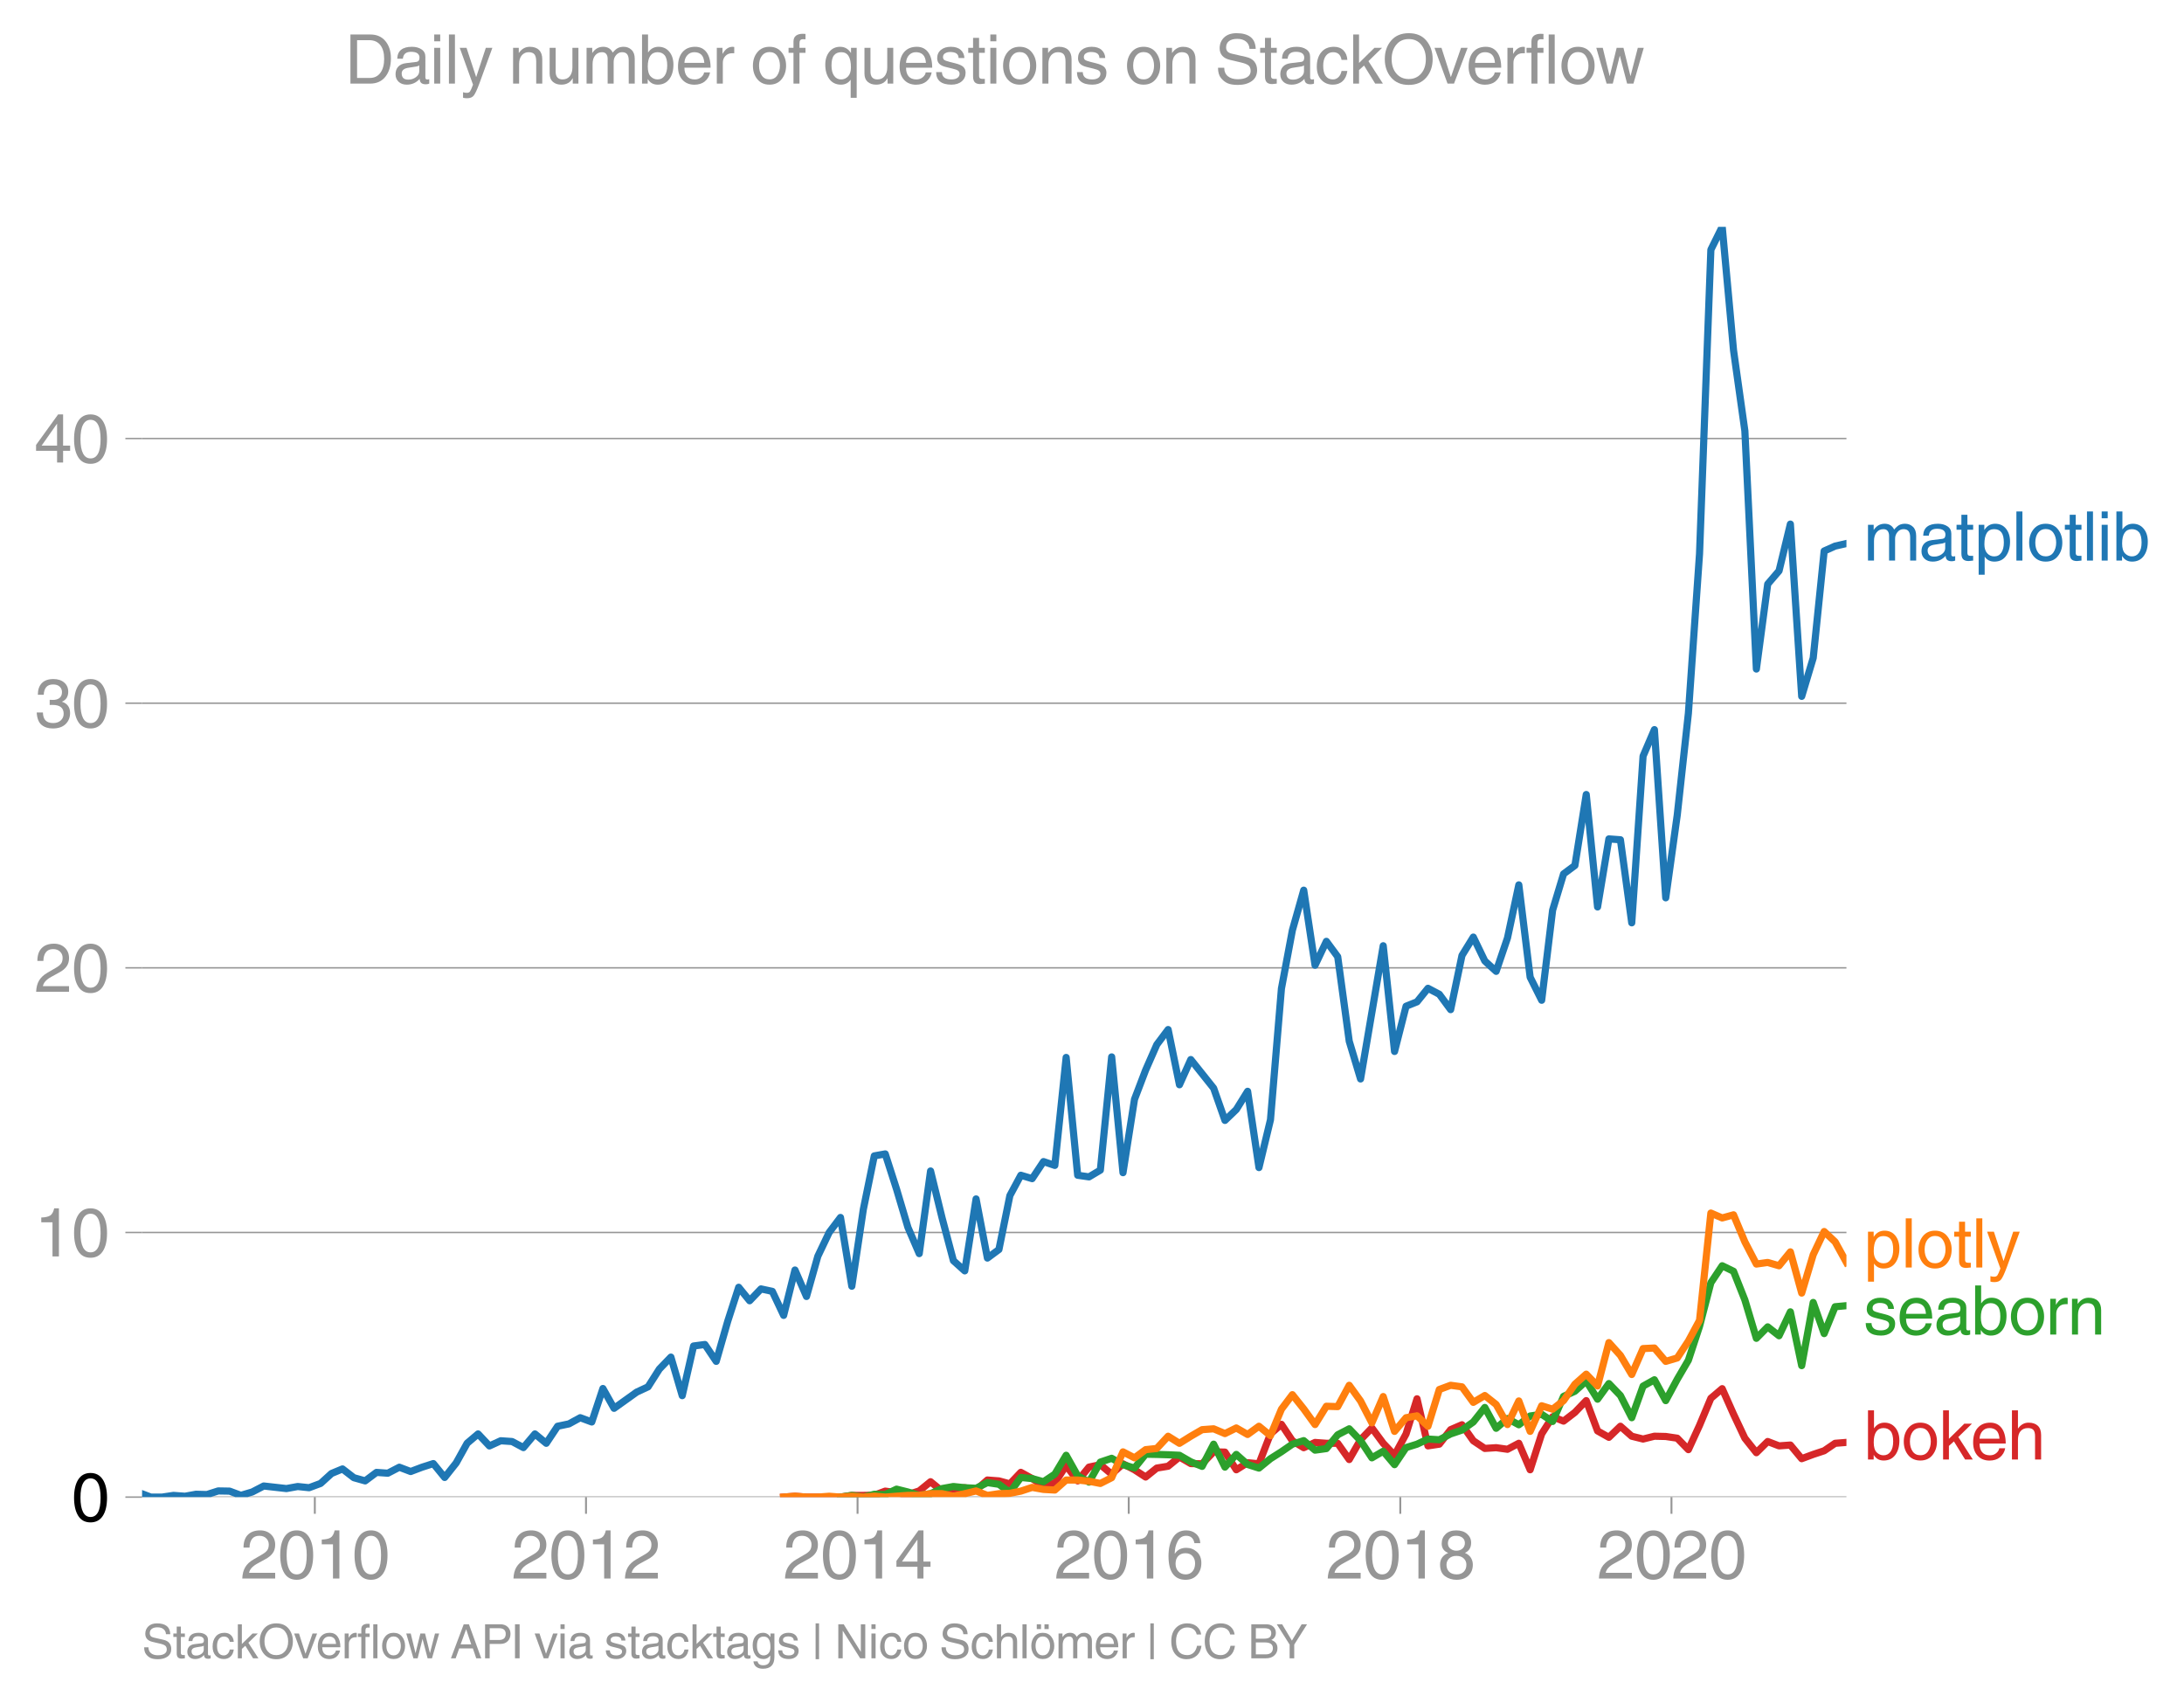 <svg height="475.651" viewBox="0 0 457.621 356.738" width="610.162" xmlns="http://www.w3.org/2000/svg" xmlns:xlink="http://www.w3.org/1999/xlink"><defs><style>*{stroke-linecap:butt;stroke-linejoin:round}</style></defs><g id="figure_1"><path d="M0 356.738h457.621V0H0z" style="fill:none" id="patch_1"/><g id="axes_1"><path d="M29.77 313.628h357.12V47.516H29.77z" style="fill:none" id="patch_2"/><path clip-path="url(#p3adcf4a489)" d="m164.197 313.628 2.374-.179 2.413.18H176.106l2.374-.358h2.413l2.296-.039 2.295-.856 2.375.328 2.374.388 2.374-.757 2.374-1.926 2.413 1.967 2.374-.41 2.376-.305 2.373.489 2.374-2.099 2.413.18 2.296.625 2.294-2.414 2.376 1.305 2.374 1.556 2.374-.632 2.374-3.66 2.413 3.22 2.374-2.886 2.376-.513 2.372 1.991 2.374-2.17 2.413 1.252 2.336 1.517 2.333-1.874 2.376-.388 2.374-1.937 2.374 1.383 2.374.048 2.413-2.504 2.374.053 2.376 3.702 2.372-1.484 2.374.233 2.413-6.26 2.296-2.012 2.295 3.443 2.376 1.454 2.374-1.096 2.374.172 2.374.006 2.413 3.398 2.374-4.143 2.375-2.474 2.373 3.213 2.374 2.51 2.413-4.47 2.296-7.359 2.295 9.862 2.375-.358 2.374-3.04 2.374-1.025 2.375 3.35 2.412 1.61 2.375-.156 2.375.334 2.373-1.258 2.374 5.55 2.413-7.51 2.296-3.597 2.294.914 2.376-1.825 2.374-2.468 2.374 6.35 2.374 1.34 2.413-2.324 2.374 2.092 2.376.59 2.372-.59 2.375.054 2.412.357 2.336 2.4 2.333-5.082 2.376-5.675 2.374-2.015 2.374 5.341 2.374 5.031 2.413 3.04 2.374-2.342 2.376.912 2.372-.173 2.374 2.856 2.413-.895 2.296-.76 2.295-1.565 2.376-.19" style="fill:none;stroke:#d62728;stroke-linecap:square;stroke-width:1.5" id="line2d_1"/><g id="matplotlib.axis_1"><g id="xtick_1"><g id="line2d_2"><defs><path d="M0 0v3.5" id="m02e69c91e9" style="stroke:#969696;stroke-width:.4"/></defs><use style="fill:#969696;stroke:#969696;stroke-width:.4" x="65.965" xlink:href="#m02e69c91e9" y="313.628"/></g><g style="fill:#969696" transform="matrix(.14 0 0 -.14 50.395 330.678)" id="text_1"><defs><path d="M281 2888q0 793 409 1202 410 410 1148 410 618 0 1012-375t394-969q0-462-227-780-226-317-667-557l-775-425q-684-375-775-863h2444V0H166q25 634 275 1056t781 728l806 469q322 185 469 383t147 545q0 344-241 578-240 235-650 235-453 0-678-299-225-298-231-807H281z" id="HelveticaWorld-Regular-32" transform="scale(.016)"/><path d="M2719 2188q0 903-239 1354-239 452-702 452-453 0-697-452-243-451-243-1354 0-875 240-1340 241-464 700-464 463 0 702 448 239 449 239 1356zm603 0q0-1107-400-1709-400-601-1144-601-772 0-1156 623-384 624-384 1687 0 1090 393 1701 394 611 1147 611 744 0 1144-608t400-1704z" id="HelveticaWorld-Regular-30" transform="scale(.016)"/><path d="M2297 0h-600v3194H647v447q550 18 818 176 269 158 391 683h441V0z" id="HelveticaWorld-Regular-31" transform="scale(.016)"/></defs><use xlink:href="#HelveticaWorld-Regular-32"/><use x="55.615" xlink:href="#HelveticaWorld-Regular-30"/><use x="111.23" xlink:href="#HelveticaWorld-Regular-31"/><use x="166.846" xlink:href="#HelveticaWorld-Regular-30"/></g></g><g id="xtick_2"><use style="fill:#969696;stroke:#969696;stroke-width:.4" x="122.787" xlink:href="#m02e69c91e9" y="313.628" id="line2d_3"/><g style="fill:#969696" transform="matrix(.14 0 0 -.14 107.216 330.678)" id="text_2"><use xlink:href="#HelveticaWorld-Regular-32"/><use x="55.615" xlink:href="#HelveticaWorld-Regular-30"/><use x="111.23" xlink:href="#HelveticaWorld-Regular-31"/><use x="166.846" xlink:href="#HelveticaWorld-Regular-32"/></g></g><g id="xtick_3"><use style="fill:#969696;stroke:#969696;stroke-width:.4" x="179.686" xlink:href="#m02e69c91e9" y="313.628" id="line2d_4"/><g style="fill:#969696" transform="matrix(.14 0 0 -.14 164.116 330.678)" id="text_3"><defs><path d="M678 1581h1447v2041h-12L678 1581zm2010-487V0h-563v1094H159v550l2063 2856h466V1581h659v-487h-659z" id="HelveticaWorld-Regular-34" transform="scale(.016)"/></defs><use xlink:href="#HelveticaWorld-Regular-32"/><use x="55.615" xlink:href="#HelveticaWorld-Regular-30"/><use x="111.23" xlink:href="#HelveticaWorld-Regular-31"/><use x="166.846" xlink:href="#HelveticaWorld-Regular-34"/></g></g><g id="xtick_4"><use style="fill:#969696;stroke:#969696;stroke-width:.4" x="236.508" xlink:href="#m02e69c91e9" y="313.628" id="line2d_5"/><g style="fill:#969696" transform="matrix(.14 0 0 -.14 220.937 330.678)" id="text_4"><defs><path d="M903 1381q0-440 262-719 263-278 685-278 403 0 642 284 239 285 239 748 0 403-236 675t-670 272q-422 0-672-266t-250-716zm1766 1922q-63 344-255 517-192 174-520 174-519 0-791-507-272-506-278-1159l13-12q359 553 1068 553 566 0 988-375t422-1053q0-672-400-1118-400-445-1078-445-782 0-1188 556-406 557-406 1660 0 1062 415 1734 416 672 1247 672 538 0 910-321 372-320 403-876h-550z" id="HelveticaWorld-Regular-36" transform="scale(.016)"/></defs><use xlink:href="#HelveticaWorld-Regular-32"/><use x="55.615" xlink:href="#HelveticaWorld-Regular-30"/><use x="111.23" xlink:href="#HelveticaWorld-Regular-31"/><use x="166.846" xlink:href="#HelveticaWorld-Regular-36"/></g></g><g id="xtick_5"><use style="fill:#969696;stroke:#969696;stroke-width:.4" x="293.407" xlink:href="#m02e69c91e9" y="313.628" id="line2d_6"/><g style="fill:#969696" transform="matrix(.14 0 0 -.14 277.837 330.678)" id="text_5"><defs><path d="M1766 2597q347 0 573 198 227 199 227 527 0 294-218 483-217 189-620 189-359 0-555-199-195-198-195-504 0-328 244-511t544-183zm6-484q-434 0-681-241t-247-591q0-403 250-650t712-247q410 0 655 247t245 657q0 350-245 587-245 238-689 238zm1378 1228q0-678-578-947 397-178 567-471 170-292 170-623 0-641-413-1032-412-390-1112-390-612 0-1076 336T244 1306q0 763 762 1082-609 243-609 875 0 531 361 884t1001 353q641 0 1016-333t375-826z" id="HelveticaWorld-Regular-38" transform="scale(.016)"/></defs><use xlink:href="#HelveticaWorld-Regular-32"/><use x="55.615" xlink:href="#HelveticaWorld-Regular-30"/><use x="111.23" xlink:href="#HelveticaWorld-Regular-31"/><use x="166.846" xlink:href="#HelveticaWorld-Regular-38"/></g></g><g id="xtick_6"><use style="fill:#969696;stroke:#969696;stroke-width:.4" x="350.229" xlink:href="#m02e69c91e9" y="313.628" id="line2d_7"/><g style="fill:#969696" transform="matrix(.14 0 0 -.14 334.658 330.678)" id="text_6"><use xlink:href="#HelveticaWorld-Regular-32"/><use x="55.615" xlink:href="#HelveticaWorld-Regular-30"/><use x="111.23" xlink:href="#HelveticaWorld-Regular-32"/><use x="166.846" xlink:href="#HelveticaWorld-Regular-30"/></g></g></g><g id="matplotlib.axis_2"><g id="ytick_1"><path clip-path="url(#p3adcf4a489)" d="M29.77 313.628h357.12" style="fill:none;stroke:#969696;stroke-linecap:square;stroke-width:.3" id="line2d_8"/><g id="line2d_9"><defs><path d="M0 0h-3.5" id="m7b5eea9750" style="stroke:#969696;stroke-width:.3"/></defs><use style="fill:#969696;stroke:#969696;stroke-width:.3" x="29.771" xlink:href="#m7b5eea9750" y="313.628"/></g><use xlink:href="#HelveticaWorld-Regular-30" transform="matrix(.14 0 0 -.14 14.985 318.653)" id="text_7"/></g><g id="ytick_2"><path clip-path="url(#p3adcf4a489)" d="M29.77 258.188h357.12" style="fill:none;stroke:#969696;stroke-linecap:square;stroke-width:.3" id="line2d_10"/><use style="fill:#969696;stroke:#969696;stroke-width:.3" x="29.771" xlink:href="#m7b5eea9750" y="258.188" id="line2d_11"/><g style="fill:#969696" transform="matrix(.14 0 0 -.14 7.2 263.213)" id="text_8"><use xlink:href="#HelveticaWorld-Regular-31"/><use x="55.615" xlink:href="#HelveticaWorld-Regular-30"/></g></g><g id="ytick_3"><path clip-path="url(#p3adcf4a489)" d="M29.77 202.748h357.12" style="fill:none;stroke:#969696;stroke-linecap:square;stroke-width:.3" id="line2d_12"/><use style="fill:#969696;stroke:#969696;stroke-width:.3" x="29.771" xlink:href="#m7b5eea9750" y="202.748" id="line2d_13"/><g style="fill:#969696" transform="matrix(.14 0 0 -.14 7.2 207.773)" id="text_9"><use xlink:href="#HelveticaWorld-Regular-32"/><use x="55.615" xlink:href="#HelveticaWorld-Regular-30"/></g></g><g id="ytick_4"><path clip-path="url(#p3adcf4a489)" d="M29.77 147.308h357.12" style="fill:none;stroke:#969696;stroke-linecap:square;stroke-width:.3" id="line2d_14"/><use style="fill:#969696;stroke:#969696;stroke-width:.3" x="29.771" xlink:href="#m7b5eea9750" y="147.308" id="line2d_15"/><g style="fill:#969696" transform="matrix(.14 0 0 -.14 7.2 152.333)" id="text_10"><defs><path d="M1434 2559q141-12 294-12 397 0 626 183 230 183 230 554 0 300-214 505t-617 205q-447 0-655-263-207-262-220-703H325q0 703 369 1087 369 385 1084 385 635 0 1013-327 378-326 378-857 0-685-578-928v-13q750-256 750-1050 0-634-422-1041-422-406-1197-406-634 0-1044 333-409 333-459 1164h581q13-519 256-755 244-236 703-236 444 0 713 247t269 622q0 410-257 619-256 209-793 209-128 0-257-6v484z" id="HelveticaWorld-Regular-33" transform="scale(.016)"/></defs><use xlink:href="#HelveticaWorld-Regular-33"/><use x="55.615" xlink:href="#HelveticaWorld-Regular-30"/></g></g><g id="ytick_5"><path clip-path="url(#p3adcf4a489)" d="M29.77 91.868h357.12" style="fill:none;stroke:#969696;stroke-linecap:square;stroke-width:.3" id="line2d_16"/><use style="fill:#969696;stroke:#969696;stroke-width:.3" x="29.771" xlink:href="#m7b5eea9750" y="91.868" id="line2d_17"/><g style="fill:#969696" transform="matrix(.14 0 0 -.14 7.2 96.893)" id="text_11"><use xlink:href="#HelveticaWorld-Regular-34"/><use x="55.615" xlink:href="#HelveticaWorld-Regular-30"/></g></g></g><path clip-path="url(#p3adcf4a489)" d="m176.106 313.628 2.374-.357 2.413.357 2.296-.594 2.295.058 2.375-1.127 2.374.59 2.374.704 2.374-.346 2.413-1.073 2.374-.43 2.376.251 2.373.12 2.374-1.193 2.413.358 2.296 1.692 2.294-3.123 2.376.232 2.374.662 2.374-1.586 2.374-3.958 2.413 4.292 2.374 1.33 2.376-4.191 2.372-.799 2.374 1.335 2.413.716 2.336-2.905 2.333.043 2.376.072 2.374.107 2.374 1.371 2.374.954 2.413-4.65 2.374 4.805 2.376-2.659 2.372 2.105 2.374.757 2.413-1.967 2.296-1.457 2.295-1.584 2.376-.739 2.374 1.991 2.374-.328 2.374-2.891 2.413-1.252 2.374 2.48 2.375 3.6 2.373-1.382 2.374 2.813 2.413-3.576 2.296-.716 2.295-1.073 2.375.15 2.374-1.223 2.374-.81 2.375-1.694 2.412-3.04 2.375 4.364 2.375-2.039 2.373 1.3 2.374-1.836 2.413-.358 2.296 1.507 2.294-5.263 2.376-1.073 2.374-2.146 2.374 3.81 2.374-3.273 2.413 2.503 2.374 4.65 2.376-6.617 2.372-1.33 2.375 4.37 2.412-4.47 2.336-3.997 2.333-7.091 2.376-9.14 2.374-3.558 2.374 1.156 2.374 5.998 2.413 8.047 2.374-2.402 2.376 1.866 2.372-5.008 2.374 11.267 2.413-13.234 2.296 6.521 2.295-5.627 2.376-.22" style="fill:none;stroke:#2ca02c;stroke-linecap:square;stroke-width:1.5" id="line2d_18"/><path clip-path="url(#p3adcf4a489)" d="m164.197 313.628 2.374-.179 2.413.18h2.374l2.375-.18 2.373.18 2.374-.18 2.413.18 2.296-.199 2.295.198 2.375-.185 2.374-.172 2.374-.012 2.374-.346h2.413l2.374.53 2.376-.53 2.373-.578 2.374.936 2.413-.358 2.296-.077 2.294-.46 2.376-.78 2.374.423 2.374.13 2.374-2.098h2.413l2.374.25 2.376.466 2.372-1.204 2.374-5.413 2.413 1.252 2.336-1.715 2.333-.253 2.376-2.557 2.374 1.484 2.374-1.484 2.374-1.377 2.413-.179 2.374 1.002 2.376-1.18 2.372 1.364 2.374-1.722 2.413 1.967 2.296-5.538 2.295-3.046 2.376 2.98 2.374 3.279 2.374-3.833 2.374.077 2.413-4.47 2.374 3.284 2.375 4.584 2.373-5.508 2.374 7.297 2.413-2.862 2.296-.396 2.295 2.185 2.375-7.702 2.374-.883 2.374.328 2.375 3.25 2.412-1.432 2.375 1.878 2.375 4.203 2.373-4.942 2.374 6.373 2.413-5.365 2.296.721 2.294-1.795 2.376-3.445 2.374-2.099 2.374 2.468 2.374-9.085 2.413 2.683 2.374 4 2.376-5.43 2.372-.114 2.375 2.796 2.412-.715 2.336-3.54 2.333-4.33 2.376-22.485 2.374 1.025 2.374-.656 2.374 5.663 2.413 4.65 2.374-.334 2.376.692 2.372-2.91 2.374 8.633 2.413-8.048 2.296-4.848 2.295 2.165 2.376 4.316" style="fill:none;stroke:#ff7f0e;stroke-linecap:square;stroke-width:1.5" id="line2d_19"/><g style="fill:#1f77b4" transform="matrix(.14 0 0 -.14 390.462 117.435)" id="text_12"><defs><path d="M422 3347h531v-472h13q378 569 1012 569 628 0 891-544 240 294 465 419t557 125q434 0 735-285 302-284 302-843V0h-562v2163q0 390-147 582-147 193-475 193-331 0-560-269-228-269-228-628V0h-562v2316q0 290-135 456-134 166-390 166-403 0-644-300t-241-813V0H422v3347z" id="HelveticaWorld-Regular-6d" transform="scale(.016)"/><path d="M2456 1709q-62-65-245-106-183-40-683-106-369-44-542-182-173-137-173-362 0-275 146-428 147-153 469-153 403 0 715 229 313 230 313 558v550zM397 2328q19 566 367 841 349 275 1014 275 531 0 890-241 360-240 360-694V581q0-197 178-197 72 0 185 25V0q-153-63-319-63-288 0-429 123-140 124-146 387Q2016-97 1288-97q-475 0-763 269-287 269-287 700 0 441 250 712 250 272 728 329l993 121q269 41 269 397 0 263-195 403-195 141-592 141-353 0-543-156-189-156-226-491H397z" id="HelveticaWorld-Regular-61" transform="scale(.016)"/><path d="M1100 2881V703q0-128 70-195 71-67 252-67h216V0q-307-44-422-44-353 0-516 169-162 169-162 547v2209H84v466h454v934h562v-934h538v-466h-538z" id="HelveticaWorld-Regular-74" transform="scale(.016)"/><path d="M959 1516q0-538 262-832 263-293 654-293 428 0 665 348 238 349 238 945 0 654-228 954t-687 300q-447 0-676-352-228-352-228-1070zM422 3347h531v-472h13q359 569 1000 569 647 0 1020-471 373-470 373-1201 0-819-381-1344T1888-97q-582 0-891 450h-13v-1678H422v4672z" id="HelveticaWorld-Regular-70" transform="scale(.016)"/><path d="M984 0H422v4594h562V0z" id="HelveticaWorld-Regular-6c" transform="scale(.016)"/><path d="M813 1678q0-559 253-920t718-361q482 0 732 378t250 903q0 531-250 901-250 371-732 371-446 0-709-349-262-348-262-923zm-575 0q0 747 415 1256 416 510 1131 510 732 0 1144-516 413-515 413-1250 0-737-410-1256Q2522-97 1784-97q-709 0-1128 503-418 503-418 1272z" id="HelveticaWorld-Regular-6f" transform="scale(.016)"/><path d="M422 3956v638h562v-638H422zM984 0H422v3347h562V0z" id="HelveticaWorld-Regular-69" transform="scale(.016)"/><path d="M2778 1684q0 672-238 963-237 291-677 291-447-7-676-349-228-342-228-989 0-659 275-934t641-275q416 0 659 342 244 342 244 951zM422 0v4594h562V2925h13q359 519 969 519 625 0 1009-464t384-1208q0-838-388-1354Q2584-97 1888-97q-613 0-922 513h-13V0H422z" id="HelveticaWorld-Regular-62" transform="scale(.016)"/></defs><use xlink:href="#HelveticaWorld-Regular-6d"/><use x="83.008" xlink:href="#HelveticaWorld-Regular-61"/><use x="137.939" xlink:href="#HelveticaWorld-Regular-74"/><use x="165.625" xlink:href="#HelveticaWorld-Regular-70"/><use x="222.119" xlink:href="#HelveticaWorld-Regular-6c"/><use x="244.141" xlink:href="#HelveticaWorld-Regular-6f"/><use x="300.049" xlink:href="#HelveticaWorld-Regular-74"/><use x="327.734" xlink:href="#HelveticaWorld-Regular-6c"/><use x="349.756" xlink:href="#HelveticaWorld-Regular-69"/><use x="371.777" xlink:href="#HelveticaWorld-Regular-62"/></g><g style="fill:#ff7f0e" transform="matrix(.14 0 0 -.14 390.462 265.526)" id="text_13"><defs><path d="M2497 3347h612L1913 63q-32-88-63-166-272-725-469-995-197-271-637-271-231 0-378 50v513q159-57 350-57 206 0 301 130 96 130 283 636L56 3347h635l897-2725h12l897 2725z" id="HelveticaWorld-Regular-79" transform="scale(.016)"/></defs><use xlink:href="#HelveticaWorld-Regular-70"/><use x="56.494" xlink:href="#HelveticaWorld-Regular-6c"/><use x="78.516" xlink:href="#HelveticaWorld-Regular-6f"/><use x="134.424" xlink:href="#HelveticaWorld-Regular-74"/><use x="162.109" xlink:href="#HelveticaWorld-Regular-6c"/><use x="184.131" xlink:href="#HelveticaWorld-Regular-79"/></g><g style="fill:#2ca02c" transform="matrix(.14 0 0 -.14 390.462 279.575)" id="text_14"><defs><path d="M2309 2394q-12 300-214 431-201 131-579 131-275 0-471-122-195-121-195-350 0-181 115-267 116-86 501-183l556-140q506-128 723-327 218-198 218-554 0-494-361-802T1638-97Q934-97 573 195q-360 293-367 880h544q13-347 230-516 217-168 651-168 353 0 561 140 208 141 208 391 0 178-135 284-134 107-531 197l-653 160q-397 100-586 298t-189 514q0 494 353 781 354 288 922 288 607 0 930-296 323-295 342-754h-544z" id="HelveticaWorld-Regular-73" transform="scale(.016)"/><path d="M2719 1941q-44 543-288 770-243 227-647 227-409 0-661-288-251-287-267-709h1863zm537-891q-93-519-509-859-366-288-963-294-703 6-1116 461-412 455-412 1223 0 882 425 1372 425 491 1182 491 678 0 1059-507 381-506 381-1446H856q0-525 244-813 244-287 731-287 344 0 591 207 247 208 272 452h562z" id="HelveticaWorld-Regular-65" transform="scale(.016)"/><path d="M984 0H422v3347h531v-556h13q365 653 940 653 91 0 147-19v-584h-209q-378 0-619-257-241-256-241-637V0z" id="HelveticaWorld-Regular-72" transform="scale(.016)"/><path d="M3150 0h-566v2059q0 475-166 677-165 202-549 202-378 0-632-288-253-287-253-825V0H422v3347h531v-472h13q397 569 1012 569 569 0 870-302 302-301 302-864V0z" id="HelveticaWorld-Regular-6e" transform="scale(.016)"/></defs><use xlink:href="#HelveticaWorld-Regular-73"/><use x="50" xlink:href="#HelveticaWorld-Regular-65"/><use x="105.42" xlink:href="#HelveticaWorld-Regular-61"/><use x="160.352" xlink:href="#HelveticaWorld-Regular-62"/><use x="216.846" xlink:href="#HelveticaWorld-Regular-6f"/><use x="272.754" xlink:href="#HelveticaWorld-Regular-72"/><use x="305.322" xlink:href="#HelveticaWorld-Regular-6e"/></g><g style="fill:#d62728" transform="matrix(.14 0 0 -.14 390.462 305.746)" id="text_15"><defs><path d="M3200 0h-722L1434 1691l-468-422V0H422v4594h544V1931l1440 1416h716L1844 2100 3200 0z" id="HelveticaWorld-Regular-6b" transform="scale(.016)"/><path d="M3150 0h-566v2188q0 403-156 576-156 174-509 174-435 0-685-282-250-281-250-831V0H422v4594h562V2900h13q384 544 981 544 550 0 861-288 311-287 311-878V0z" id="HelveticaWorld-Regular-68" transform="scale(.016)"/></defs><use xlink:href="#HelveticaWorld-Regular-62"/><use x="56.494" xlink:href="#HelveticaWorld-Regular-6f"/><use x="112.402" xlink:href="#HelveticaWorld-Regular-6b"/><use x="160.027" xlink:href="#HelveticaWorld-Regular-65"/><use x="215.447" xlink:href="#HelveticaWorld-Regular-68"/></g><g style="fill:#969696" transform="matrix(.097 0 0 -.097 29.77 347.399)" id="text_16"><defs><path d="M3225 3250q-19 438-327 686-307 248-810 248-507 0-779-208-271-207-271-598 0-209 118-359 119-150 425-222l1313-300q531-116 787-440 257-323 257-788 0-681-500-1036T2138-122q-610 0-962 156-351 157-623 497-272 341-272 953h582q0-512 340-794 341-281 928-281 569 0 886 202t317 573q0 338-189 505t-739 295l-990 232q-494 112-738 392t-244 689q0 619 417 1019 418 400 1165 400 843 0 1301-352 458-351 492-1114h-584z" id="HelveticaWorld-Regular-53" transform="scale(.016)"/><path d="M2534 2222q-121 716-793 716-416 0-669-333t-253-927q0-647 234-967 235-320 681-320 300 0 519 220t281 573h544q-84-621-439-951T1722-97q-659 0-1081 451-422 452-422 1227 0 850 422 1356 422 507 1184 507 556 0 886-333t367-889h-544z" id="HelveticaWorld-Regular-63" transform="scale(.016)"/><path d="M4091 2297q0 806-427 1337-426 532-1173 532-738 0-1169-532-431-531-431-1337 0-831 437-1350 438-519 1163-519 709 0 1154 506 446 507 446 1363zm637 0q0-1028-594-1724-593-695-1643-695-1057 0-1649 695-592 696-592 1724 0 1031 592 1725t1649 694q1081 0 1659-707 578-706 578-1712z" id="HelveticaWorld-Regular-4f" transform="scale(.016)"/><path d="M2522 3347h616L1863 0h-604L38 3347h653l872-2725h12l947 2725z" id="HelveticaWorld-Regular-76" transform="scale(.016)"/><path d="M1100 2881V0H538v2881H78v466h460v575q0 378 229 557 230 180 642 180 141 0 254-12v-506q-100 12-229 12-187 0-261-92-73-92-73-298v-416h563v-466h-563z" id="HelveticaWorld-Regular-66" transform="scale(.016)"/><path d="M1638 0h-575L97 3347h606l641-2631h12l647 2631h635l653-2631h12l678 2631h557L3572 0h-591l-678 2591h-12L1638 0z" id="HelveticaWorld-Regular-77" transform="scale(.016)"/><path d="m2816 1888-678 2021h-13l-737-2021h1428zm-1619-550L716 0H78l1728 4594h703L4172 0h-678l-453 1338H1197z" id="HelveticaWorld-Regular-41" transform="scale(.016)"/><path d="M1141 2472h1234q466 0 700 204 234 205 234 621 0 372-225 569t-684 197H1141V2472zm0-2472H519v4594h2065q616 0 991-358t375-933q0-597-363-980-362-382-1003-382H1141V0z" id="HelveticaWorld-Regular-50" transform="scale(.016)"/><path d="M1141 0H519v4594h622V0z" id="HelveticaWorld-Regular-49" transform="scale(.016)"/><path d="M831 1684q0-615 244-954t659-339q404 0 660 293 256 294 256 832 0 706-224 1064-223 358-679 358-459 0-688-305-228-305-228-949zM3188 191q0-807-388-1203-387-397-1169-397-562 0-895 259T353-409h563q43-244 226-388t530-144q472 0 712 254 241 253 241 821v238h-12Q2297-97 1722-97q-716 0-1094 528T250 1772q0 744 381 1208 382 464 1013 464 634 0 1000-569h12v472h532V191z" id="HelveticaWorld-Regular-67" transform="scale(.016)"/><path d="M603 4716h466V-122H603v4838z" id="HelveticaWorld-Regular-7c" transform="scale(.016)"/><path d="M3559 4594h600V0h-690L1125 3713h-12V0H519v4594h728L3547 884h12v3710z" id="HelveticaWorld-Regular-4e" transform="scale(.016)"/><path d="M813 1678q0-559 253-920t718-361q482 0 732 378t250 903q0 531-250 901-250 371-732 371-446 0-709-349-262-348-262-923zm-575 0q0 747 415 1256 416 510 1131 510 732 0 1144-516 413-515 413-1250 0-737-410-1256Q2522-97 1784-97q-709 0-1128 503-418 503-418 1272zm2351 2266h-575v650h575v-650zm-1038 0H976v650h575v-650z" id="HelveticaWorld-Regular-f6" transform="scale(.016)"/><path d="M3713 3213q-104 468-434 710-329 243-854 243-678 0-1091-493-412-492-412-1329 0-969 390-1443 391-473 1132-473 487 0 838 323 352 324 474 940h603q-121-885-671-1349T2350-122q-941 0-1505 647T281 2322q0 1109 589 1751 589 643 1555 643 800 0 1297-413 497-412 591-1090h-600z" id="HelveticaWorld-Regular-43" transform="scale(.016)"/><path d="M519 4594h2015q594 0 947-322t353-834q0-310-155-565-154-254-460-395 428-162 629-431 202-269 202-691 0-593-428-975Q3194 0 2491 0H519v4594zm612-4063h1325q488 0 731 226 244 227 244 612 0 390-272 582-271 193-803 193H1131V531zm0 2119h1128q494 0 724 179 230 180 230 562 0 328-218 500-217 172-729 172H1131V2650z" id="HelveticaWorld-Regular-42" transform="scale(.016)"/><path d="M2388 0h-622v1850L31 4594h725l1319-2206 1316 2206h731L2388 1850V0z" id="HelveticaWorld-Regular-59" transform="scale(.016)"/></defs><use xlink:href="#HelveticaWorld-Regular-53"/><use x="66.211" xlink:href="#HelveticaWorld-Regular-74"/><use x="93.896" xlink:href="#HelveticaWorld-Regular-61"/><use x="148.828" xlink:href="#HelveticaWorld-Regular-63"/><use x="200.098" xlink:href="#HelveticaWorld-Regular-6b"/><use x="250.098" xlink:href="#HelveticaWorld-Regular-4f"/><use x="327.881" xlink:href="#HelveticaWorld-Regular-76"/><use x="375.49" xlink:href="#HelveticaWorld-Regular-65"/><use x="430.91" xlink:href="#HelveticaWorld-Regular-72"/><use x="464.979" xlink:href="#HelveticaWorld-Regular-66"/><use x="492.664" xlink:href="#HelveticaWorld-Regular-6c"/><use x="514.686" xlink:href="#HelveticaWorld-Regular-6f"/><use x="569.094" xlink:href="#HelveticaWorld-Regular-77"/><use x="641.506" xlink:href="#HelveticaWorld-Regular-20"/><use x="665.92" xlink:href="#HelveticaWorld-Regular-41"/><use x="732.619" xlink:href="#HelveticaWorld-Regular-50"/><use x="797.268" xlink:href="#HelveticaWorld-Regular-49"/><use x="823.049" xlink:href="#HelveticaWorld-Regular-20"/><use x="847.463" xlink:href="#HelveticaWorld-Regular-76"/><use x="897.072" xlink:href="#HelveticaWorld-Regular-69"/><use x="919.094" xlink:href="#HelveticaWorld-Regular-61"/><use x="974.025" xlink:href="#HelveticaWorld-Regular-20"/><use x="998.439" xlink:href="#HelveticaWorld-Regular-73"/><use x="1048.439" xlink:href="#HelveticaWorld-Regular-74"/><use x="1076.125" xlink:href="#HelveticaWorld-Regular-61"/><use x="1131.057" xlink:href="#HelveticaWorld-Regular-63"/><use x="1182.326" xlink:href="#HelveticaWorld-Regular-6b"/><use x="1232.326" xlink:href="#HelveticaWorld-Regular-74"/><use x="1260.012" xlink:href="#HelveticaWorld-Regular-61"/><use x="1314.943" xlink:href="#HelveticaWorld-Regular-67"/><use x="1370.852" xlink:href="#HelveticaWorld-Regular-73"/><use x="1420.852" xlink:href="#HelveticaWorld-Regular-20"/><use x="1445.266" xlink:href="#HelveticaWorld-Regular-7c"/><use x="1471.242" xlink:href="#HelveticaWorld-Regular-20"/><use x="1495.656" xlink:href="#HelveticaWorld-Regular-4e"/><use x="1568.752" xlink:href="#HelveticaWorld-Regular-69"/><use x="1590.773" xlink:href="#HelveticaWorld-Regular-63"/><use x="1642.043" xlink:href="#HelveticaWorld-Regular-6f"/><use x="1697.951" xlink:href="#HelveticaWorld-Regular-20"/><use x="1722.365" xlink:href="#HelveticaWorld-Regular-53"/><use x="1788.576" xlink:href="#HelveticaWorld-Regular-63"/><use x="1839.846" xlink:href="#HelveticaWorld-Regular-68"/><use x="1895.021" xlink:href="#HelveticaWorld-Regular-6c"/><use x="1917.043" xlink:href="#HelveticaWorld-Regular-f6"/><use x="1972.951" xlink:href="#HelveticaWorld-Regular-6d"/><use x="2055.959" xlink:href="#HelveticaWorld-Regular-65"/><use x="2111.379" xlink:href="#HelveticaWorld-Regular-72"/><use x="2143.947" xlink:href="#HelveticaWorld-Regular-20"/><use x="2168.361" xlink:href="#HelveticaWorld-Regular-7c"/><use x="2194.338" xlink:href="#HelveticaWorld-Regular-20"/><use x="2218.752" xlink:href="#HelveticaWorld-Regular-43"/><use x="2291.066" xlink:href="#HelveticaWorld-Regular-43"/><use x="2363.381" xlink:href="#HelveticaWorld-Regular-20"/><use x="2387.795" xlink:href="#HelveticaWorld-Regular-42"/><use x="2450.607" xlink:href="#HelveticaWorld-Regular-59"/></g><g style="fill:#969696" transform="matrix(.14 0 0 -.14 72.264 17.516)" id="text_17"><defs><path d="M1141 531h1203q625 0 978 480t353 1311q0 822-356 1278t-1028 463H1141V531zM519 4594h1862q903 0 1414-621 511-620 511-1610 0-1063-511-1713T2356 0H519v4594z" id="HelveticaWorld-Regular-44" transform="scale(.016)"/><path d="M391 3347h562V1125q0-369 167-552 168-182 480-182 434 0 678 307 244 308 244 805v1844h562V0h-531v488l-12 12Q2222-97 1478-97q-481 0-784 262-303 263-303 776v2406z" id="HelveticaWorld-Regular-75" transform="scale(.016)"/><path d="M2656 1516q0 712-224 1067-223 355-679 355-440 0-678-288-237-287-237-966 0-603 240-948 241-345 663-345 372 0 643 281 272 281 272 844zm538-2841h-563V353h-12Q2297-97 1728-97q-703 0-1088 522-384 522-384 1347 0 731 378 1201 379 471 1016 471 634 0 1000-569h13v472h531v-4672z" id="HelveticaWorld-Regular-71" transform="scale(.016)"/></defs><use xlink:href="#HelveticaWorld-Regular-44"/><use x="72.021" xlink:href="#HelveticaWorld-Regular-61"/><use x="126.953" xlink:href="#HelveticaWorld-Regular-69"/><use x="148.975" xlink:href="#HelveticaWorld-Regular-6c"/><use x="170.996" xlink:href="#HelveticaWorld-Regular-79"/><use x="220.605" xlink:href="#HelveticaWorld-Regular-20"/><use x="245.02" xlink:href="#HelveticaWorld-Regular-6e"/><use x="300.195" xlink:href="#HelveticaWorld-Regular-75"/><use x="354.98" xlink:href="#HelveticaWorld-Regular-6d"/><use x="437.988" xlink:href="#HelveticaWorld-Regular-62"/><use x="494.482" xlink:href="#HelveticaWorld-Regular-65"/><use x="549.902" xlink:href="#HelveticaWorld-Regular-72"/><use x="582.471" xlink:href="#HelveticaWorld-Regular-20"/><use x="606.885" xlink:href="#HelveticaWorld-Regular-6f"/><use x="662.793" xlink:href="#HelveticaWorld-Regular-66"/><use x="690.479" xlink:href="#HelveticaWorld-Regular-20"/><use x="714.893" xlink:href="#HelveticaWorld-Regular-71"/><use x="771.387" xlink:href="#HelveticaWorld-Regular-75"/><use x="826.172" xlink:href="#HelveticaWorld-Regular-65"/><use x="881.592" xlink:href="#HelveticaWorld-Regular-73"/><use x="931.592" xlink:href="#HelveticaWorld-Regular-74"/><use x="959.277" xlink:href="#HelveticaWorld-Regular-69"/><use x="981.299" xlink:href="#HelveticaWorld-Regular-6f"/><use x="1037.207" xlink:href="#HelveticaWorld-Regular-6e"/><use x="1092.383" xlink:href="#HelveticaWorld-Regular-73"/><use x="1142.383" xlink:href="#HelveticaWorld-Regular-20"/><use x="1166.797" xlink:href="#HelveticaWorld-Regular-6f"/><use x="1222.705" xlink:href="#HelveticaWorld-Regular-6e"/><use x="1277.881" xlink:href="#HelveticaWorld-Regular-20"/><use x="1302.295" xlink:href="#HelveticaWorld-Regular-53"/><use x="1368.506" xlink:href="#HelveticaWorld-Regular-74"/><use x="1396.191" xlink:href="#HelveticaWorld-Regular-61"/><use x="1451.123" xlink:href="#HelveticaWorld-Regular-63"/><use x="1502.393" xlink:href="#HelveticaWorld-Regular-6b"/><use x="1552.393" xlink:href="#HelveticaWorld-Regular-4f"/><use x="1630.176" xlink:href="#HelveticaWorld-Regular-76"/><use x="1677.785" xlink:href="#HelveticaWorld-Regular-65"/><use x="1733.205" xlink:href="#HelveticaWorld-Regular-72"/><use x="1767.273" xlink:href="#HelveticaWorld-Regular-66"/><use x="1794.959" xlink:href="#HelveticaWorld-Regular-6c"/><use x="1816.98" xlink:href="#HelveticaWorld-Regular-6f"/><use x="1871.389" xlink:href="#HelveticaWorld-Regular-77"/></g><path clip-path="url(#p3adcf4a489)" d="m29.77 312.935 1.831.693h2.373l2.374-.357 2.413.178 2.296-.415 2.295.058 2.375-.757 2.374.041 2.374.883 2.375-.704 2.413-1.252 4.75.537 2.372-.43 2.374.251 2.413-.894 2.296-2.089 2.295-.951 2.375 1.836 2.374.667 2.374-1.776 2.374.167 2.413-1.252 2.374.9 2.376-.9 2.372-.763 2.375 2.909 2.413-3.04 2.296-4.133 2.294-1.948 2.376 2.516 2.374-1.085 2.374.16 2.374 1.27 2.413-2.86 2.374 1.96 2.376-3.57 2.372-.495 2.374-1.294 2.413.894 2.335-7.011 2.334 4.15 4.75-3.398 2.374-1.103 2.374-3.726 2.413-2.503 2.374 8.077 2.376-10.402 2.372-.316 2.374 3.535 2.413-8.406 2.296-7.115 2.295 2.823 2.375-2.48 2.375.513 2.374 5.031 2.374-9.502 2.413 5.544 2.374-8.423 2.375-4.99 2.373-3.141 2.374 14.408 2.413-16.095 2.296-11.21 2.295-.415 2.375 7.398 2.374 7.982 2.374 5.508 2.374-17.311 2.413 9.836 2.374 8.954 2.376 2.134 2.373-15.07 2.374 12.387 2.413-1.788 2.296-11.299 2.294-4.26 2.376.71 2.374-3.571 2.374.798 2.374-22.617 2.413 24.68 2.374.34 2.376-1.413 2.372-23.72 2.374 24.257 2.413-15.38 2.336-6.13 2.333-5.316 2.376-3.16 2.374 11.565 2.374-5.282 4.787 5.998 2.374 6.754 2.376-2.284 2.372-3.815 2.374 15.977 2.413-10.015 2.296-27.478 2.295-12.225 2.376-8.393 2.374 15.726 2.374-5.008 2.374 3.22 2.413 17.704 2.374 7.905 4.748-27.905 2.374 22.146 2.413-9.478 2.296-.92 2.295-2.836 2.375 1.252 2.374 3.22 2.374-11.351 2.375-3.85 2.412 5.007 2.375 2.17 2.375-7 2.373-11.111 2.374 19.338 2.413 4.83 2.296-18.875 2.294-7.594 2.376-1.765 2.374-14.867 2.374 23.553 2.374-14.253 2.413.178 2.374 17.401 2.376-34.927 2.372-5.544 2.375 35.231 2.412-17.347 2.336-21.325 2.333-33.4 2.376-63.69 2.374-4.805 2.374 25.872 2.374 16.87 2.413 49.897 2.374-17.795 2.376-2.772 2.372-9.794 2.374 36.084 2.413-8.048 2.296-22.4 2.295-1.028 2.376-.543h0" style="fill:none;stroke:#1f77b4;stroke-linecap:square;stroke-width:1.5" id="line2d_20"/></g></g><defs><clipPath id="p3adcf4a489"><path d="M29.771 47.516h357.12v266.112H29.771z"/></clipPath></defs></svg>
